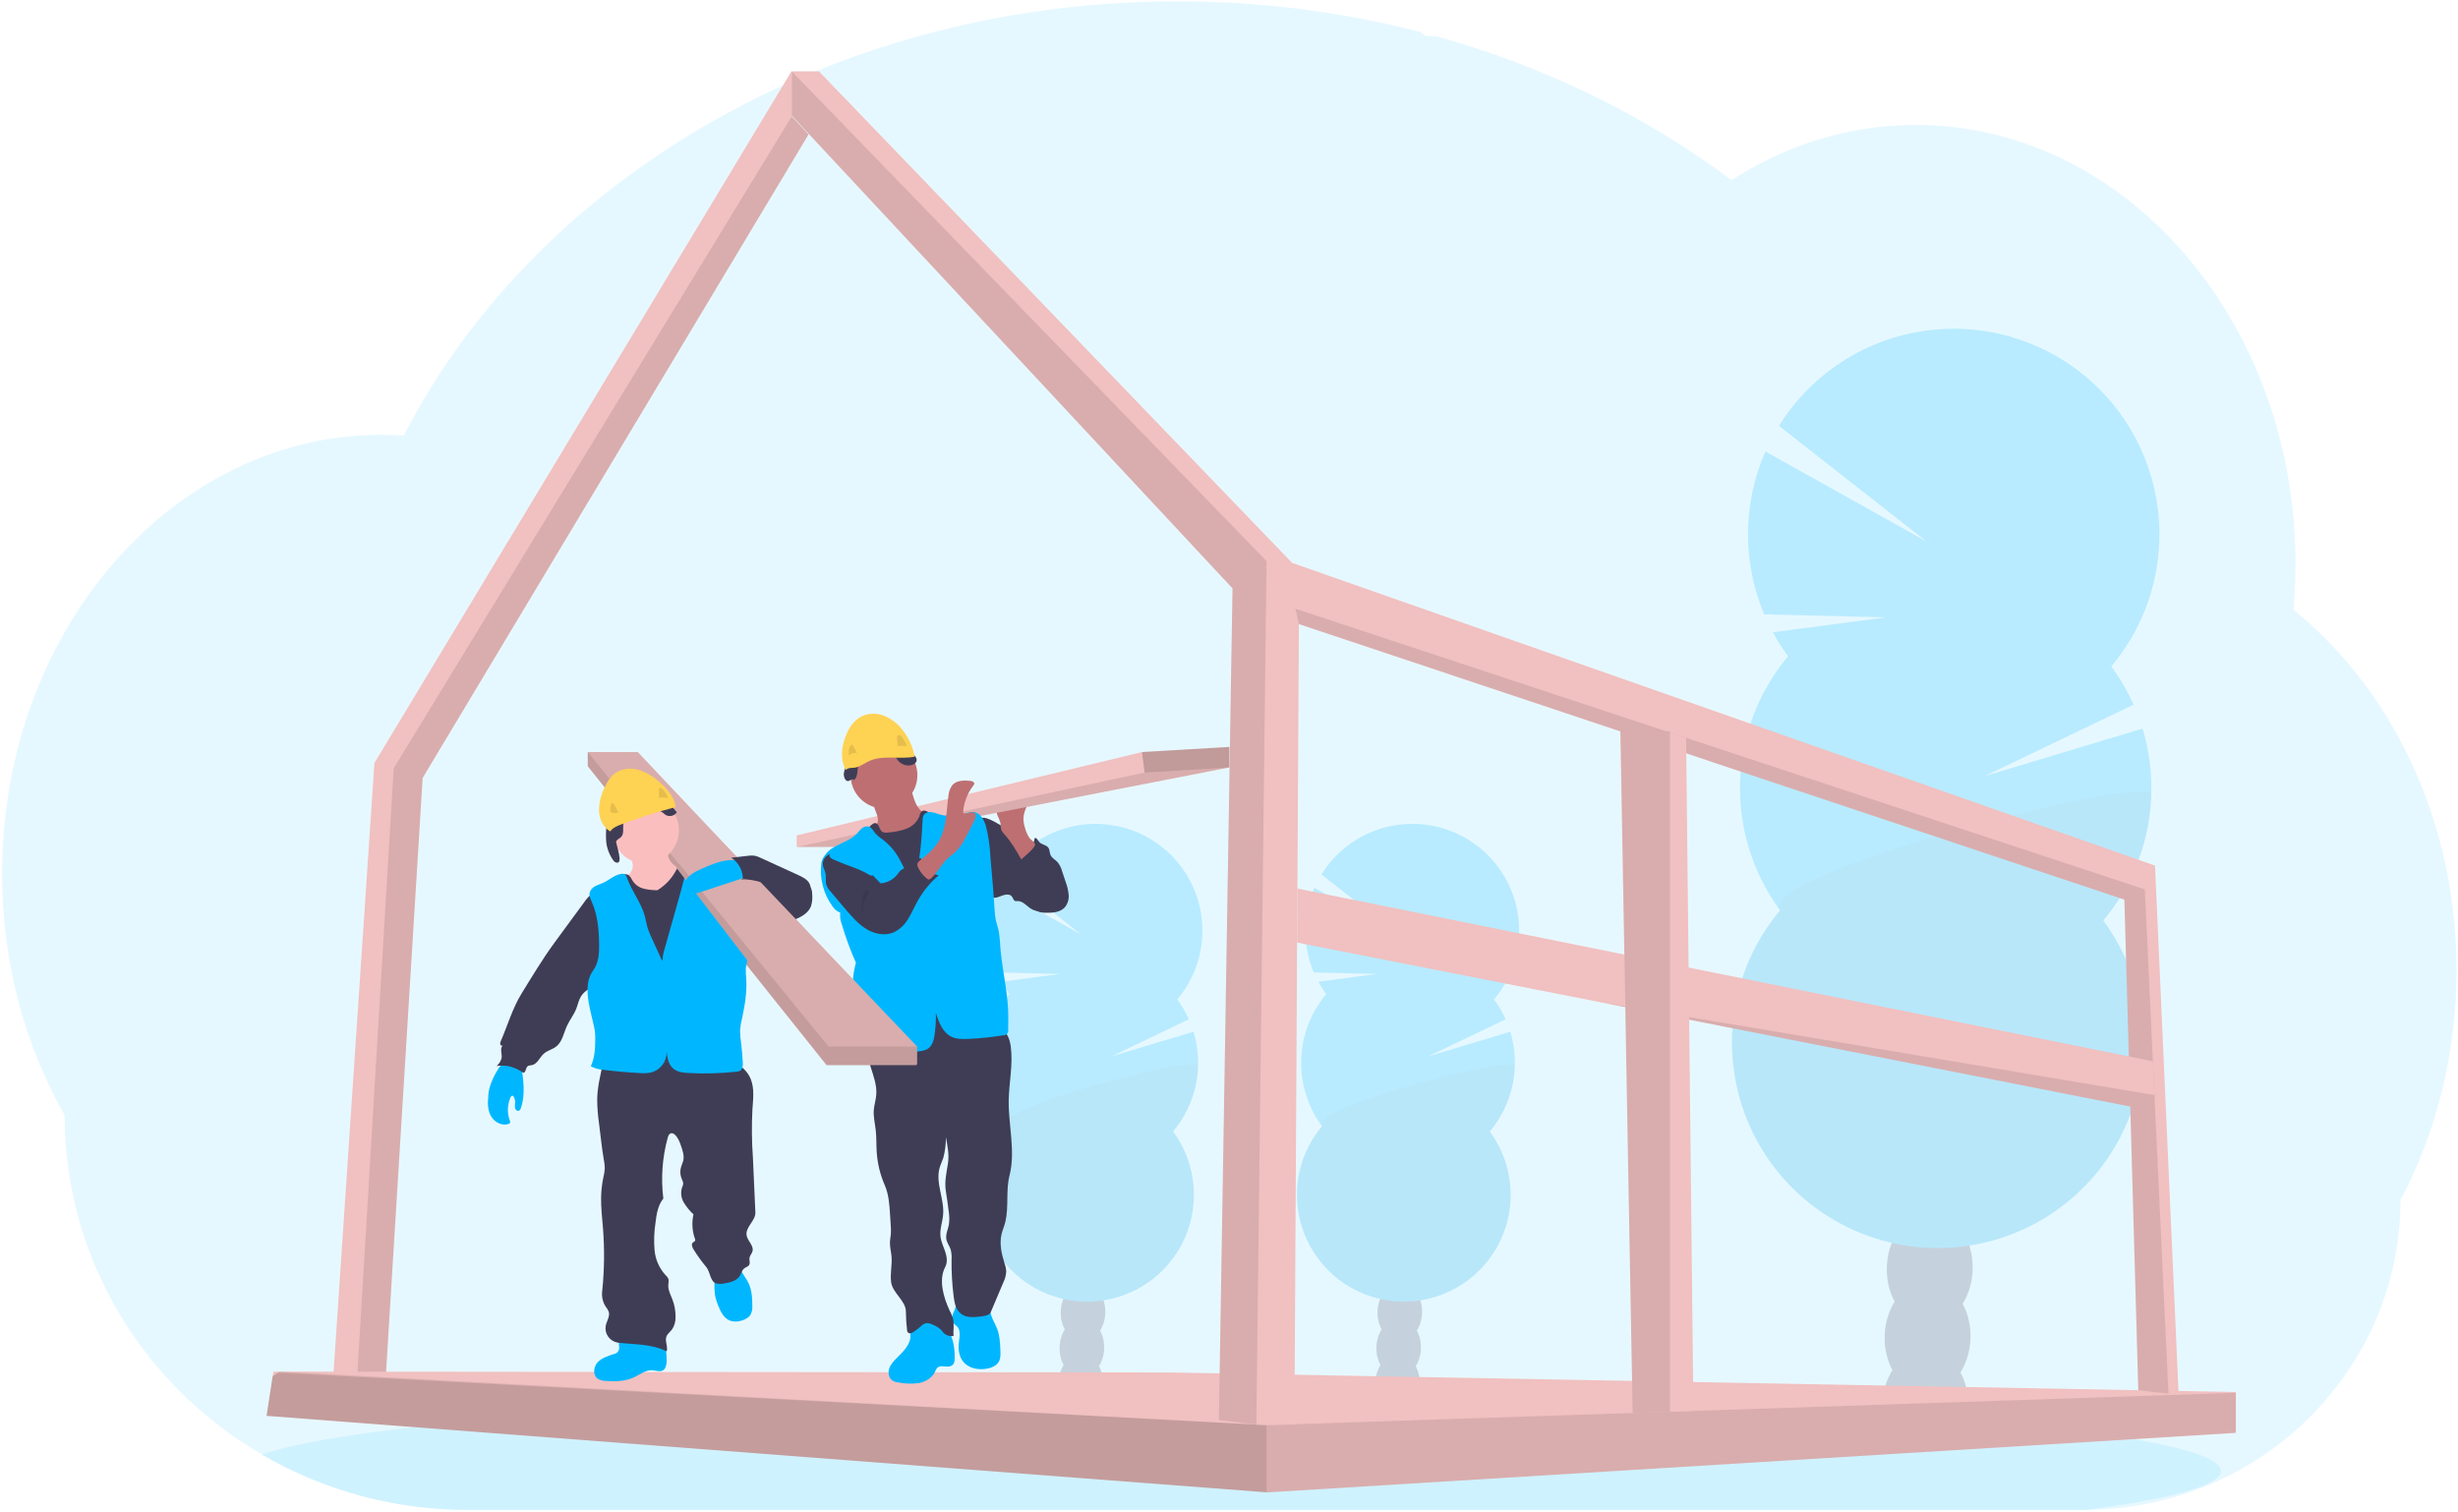 <svg width="694" height="427" viewBox="0 0 694 427" fill="none" xmlns="http://www.w3.org/2000/svg">
<g clip-path="url(#clip0_1_131)">
<path opacity="0.1" d="M693.598 273.989C693.609 285.531 692.213 297.031 689.438 308.235C688.504 312.01 687.42 315.707 686.184 319.325C684.672 323.791 682.92 328.172 680.936 332.45C679.935 334.614 678.878 336.734 677.764 338.812C677.783 350.648 675.344 362.359 670.604 373.205C662.034 392.665 646.754 408.4 627.547 417.542C615.538 423.268 602.414 426.279 589.108 426.362H132.152C111.821 426.405 91.842 421.067 74.244 410.891L73.974 410.738C71.467 409.272 69.023 407.72 66.643 406.081C61.285 402.383 56.252 398.236 51.598 393.686C45.298 387.533 39.746 380.658 35.059 373.205C24.049 355.734 18.216 335.503 18.237 314.856C7.087 295.305 0.586 271.884 0.586 246.717C0.586 214.964 10.918 185.998 27.892 164.071C31.431 159.49 35.307 155.18 39.489 151.176C43.615 147.214 48.05 143.586 52.751 140.327C56.513 137.717 60.444 135.36 64.519 133.271C66.219 132.407 67.925 131.589 69.661 130.831C71.185 130.155 72.726 129.525 74.286 128.931C76.157 128.222 78.051 127.569 79.969 126.973C81.887 126.378 83.78 125.856 85.647 125.409C88.393 124.739 91.186 124.194 94.026 123.775C96.379 123.428 98.733 123.187 101.086 123.004C102.957 122.863 104.846 122.787 106.746 122.763H107.776C109.87 122.763 111.953 122.845 114.019 122.987C114.236 122.551 114.472 122.11 114.689 121.681C115.513 120.111 116.366 118.547 117.225 117.018C117.223 117.005 117.223 116.991 117.225 116.977C117.372 116.707 117.519 116.442 117.672 116.183C118.367 114.931 119.09 113.69 119.832 112.461C120.173 111.873 120.508 111.32 120.855 110.768C120.929 110.63 121.009 110.497 121.097 110.368C121.45 109.78 121.809 109.192 122.173 108.604C123.99 105.703 125.878 102.853 127.839 100.054L128.34 99.337C128.646 98.901 128.928 98.478 129.269 98.043C130.081 96.908 130.917 95.767 131.758 94.65C132.346 93.85 132.935 93.057 133.57 92.298C135.1 90.338 136.669 88.378 138.277 86.418C139.885 84.458 141.556 82.523 143.29 80.614C143.526 80.35 143.761 80.091 144.008 79.832L146.52 77.092C146.644 76.963 146.75 76.845 146.868 76.727C147.168 76.404 147.456 76.081 147.779 75.769C149.127 74.34 150.51 72.941 151.898 71.547C158.965 64.513 166.493 57.958 174.433 51.925C174.745 51.678 175.062 51.443 175.374 51.208C176.869 50.084 178.387 48.973 179.905 47.879C188.254 41.893 196.983 36.452 206.035 31.591C206.658 31.233 207.294 30.897 207.935 30.568C216.05 26.277 224.396 22.438 232.935 19.067C237.589 17.226 242.349 15.497 247.138 13.915C250.327 12.869 253.528 11.875 256.77 10.94C261.838 9.482 266.941 8.175 272.08 7.018C287.218 3.623 302.619 1.526 318.114 0.75C322.821 0.511 327.581 0.387 332.394 0.379C355.617 0.349 378.75 3.273 401.234 9.082C401.466 9.433 401.784 9.719 402.158 9.914C402.532 10.108 402.949 10.204 403.37 10.193H405.347C406.206 10.429 407.059 10.664 407.918 10.911C412.715 12.291 417.444 13.798 422.104 15.433L423.28 15.856C434.782 19.943 445.972 24.856 456.765 30.556C466.493 35.682 475.861 41.466 484.801 47.868C486.178 48.855 487.535 49.851 488.872 50.855C490.496 49.816 492.148 48.82 493.826 47.868C500.31 44.177 507.196 41.244 514.349 39.124C529.304 34.701 545.128 34.082 560.383 37.324C579.947 41.47 597.657 51.76 611.961 66.396C617.784 72.384 622.968 78.962 627.429 86.024C627.752 86.53 628.076 87.041 628.388 87.559C632.221 93.809 635.516 100.373 638.237 107.181C638.337 107.434 638.437 107.669 638.526 107.916C641.037 114.291 643.063 120.846 644.586 127.526C644.656 127.867 644.739 128.202 644.809 128.543C646.233 135.008 647.201 141.565 647.704 148.165C647.704 148.401 647.704 148.642 647.751 148.889C647.998 152.303 648.124 155.753 648.128 159.238C648.128 162.354 648.022 165.447 647.828 168.517C647.828 168.852 647.781 169.199 647.751 169.546C647.698 170.434 647.622 171.31 647.545 172.204C652.039 175.826 656.245 179.791 660.125 184.064C661.839 185.934 663.498 187.874 665.102 189.885C669.989 196.006 674.284 202.576 677.929 209.507C687.879 228.277 693.598 250.357 693.598 273.989Z" fill="#00B7FF"/>
<path opacity="0.1" d="M627.111 415.366C627.111 419.382 613.267 423.145 589.108 426.379H132.152C111.821 426.423 91.841 421.085 74.244 410.909L73.974 410.756C80.916 408.227 93.449 405.869 110.506 403.741L111.271 403.647C118.92 402.712 127.469 401.824 136.812 400.983C137.047 400.983 137.289 400.948 137.524 400.918C144.938 400.26 152.824 399.642 161.183 399.066C161.447 399.066 161.706 399.019 161.971 399.007C165.195 398.776 168.486 398.556 171.844 398.349L173.138 398.266C197.585 396.749 225.374 395.538 255.511 394.738H255.546C259.767 394.621 264.033 394.517 268.343 394.426C273.137 394.313 277.989 394.213 282.9 394.127C286.648 394.044 290.443 393.985 294.25 393.927H294.338C311.512 393.668 329.258 393.539 347.403 393.539C392.273 393.539 434.683 394.356 472.262 395.826H472.368C478.146 396.049 483.818 396.296 489.349 396.549L494.056 396.773C500.297 397.071 506.376 397.39 512.296 397.731C581.9 401.688 627.111 408.115 627.111 415.366Z" fill="#00B7FF"/>
<g opacity="0.2">
<path d="M400.857 390.839C400.838 391.474 400.765 392.105 400.639 392.727C396.544 392.076 392.425 391.488 388.283 390.963C388.283 390.798 388.283 390.628 388.283 390.457C388.322 388.694 388.829 386.973 389.754 385.471C390.966 383.554 392.808 382.354 394.838 382.419C396.868 382.484 398.627 383.795 399.715 385.777C400.539 387.333 400.933 389.08 400.857 390.839Z" fill="#3F3D56"/>
<path d="M401.195 380.792C401.339 376.244 398.638 372.469 395.163 372.359C391.688 372.249 388.754 375.847 388.61 380.394C388.466 384.942 391.167 388.717 394.642 388.827C398.118 388.937 401.051 385.339 401.195 380.792Z" fill="#3F3D56"/>
<path d="M401.516 370.724C401.66 366.177 398.959 362.401 395.484 362.292C392.009 362.182 389.075 365.779 388.931 370.327C388.787 374.874 391.488 378.65 394.963 378.76C398.439 378.869 401.372 375.272 401.516 370.724Z" fill="#3F3D56"/>
<path d="M401.832 360.657C401.975 356.11 399.275 352.334 395.8 352.224C392.324 352.115 389.39 355.712 389.247 360.26C389.103 364.807 391.804 368.583 395.279 368.692C398.754 368.802 401.688 365.205 401.832 360.657Z" fill="#3F3D56"/>
<path d="M402.146 350.59C402.29 346.043 399.589 342.267 396.114 342.157C392.639 342.048 389.705 345.645 389.561 350.193C389.417 354.74 392.118 358.516 395.593 358.625C399.068 358.735 402.002 355.138 402.146 350.59Z" fill="#3F3D56"/>
<path d="M374.439 280.739C373.61 279.618 372.863 278.439 372.203 277.211L388.831 275.018L370.932 274.589C369.335 270.803 368.527 266.73 368.559 262.622C368.59 258.513 369.46 254.453 371.115 250.692L394.72 263.893L373.098 246.934C375.279 243.409 378.164 240.37 381.573 238.009C384.982 235.647 388.842 234.014 392.911 233.21C396.98 232.407 401.172 232.45 405.223 233.338C409.275 234.226 413.1 235.939 416.459 238.371C419.818 240.802 422.64 243.9 424.747 247.471C426.855 251.041 428.203 255.007 428.708 259.122C429.213 263.236 428.863 267.411 427.681 271.384C426.5 275.357 424.51 279.045 421.839 282.215C423.127 283.959 424.222 285.838 425.104 287.819L403.281 298.286L426.422 291.33C427.879 296.135 428.114 301.228 427.105 306.147C426.096 311.066 423.876 315.656 420.644 319.501C424.004 324.057 426.013 329.466 426.442 335.109C426.87 340.752 425.702 346.401 423.069 351.412C420.436 356.422 416.445 360.591 411.553 363.441C406.661 366.291 401.066 367.709 395.406 367.53C389.746 367.352 384.25 365.585 379.548 362.433C374.845 359.28 371.125 354.868 368.814 349.702C366.502 344.536 365.691 338.824 366.475 333.219C367.258 327.614 369.604 322.343 373.245 318.008C369.231 312.564 367.165 305.929 367.378 299.17C367.591 292.411 370.072 285.92 374.421 280.739H374.439Z" fill="#00B7FF"/>
<path opacity="0.1" d="M427.705 301.073C427.499 307.836 425.01 314.331 420.644 319.502C424.004 324.057 426.013 329.466 426.442 335.109C426.87 340.752 425.702 346.401 423.069 351.412C420.436 356.422 416.445 360.591 411.553 363.441C406.661 366.291 401.066 367.709 395.406 367.53C389.746 367.352 384.25 365.585 379.548 362.433C374.845 359.28 371.125 354.868 368.814 349.702C366.502 344.536 365.691 338.824 366.475 333.219C367.258 327.614 369.604 322.343 373.245 318.008C369.379 312.757 427.811 297.692 427.705 301.073Z" fill="black"/>
</g>
<g opacity="0.2">
<path d="M311.424 390.84C311.405 391.474 311.333 392.105 311.206 392.727C307.111 392.076 302.993 391.488 298.851 390.963C298.851 390.798 298.851 390.628 298.851 390.457C298.889 388.694 299.397 386.973 300.322 385.471C301.534 383.554 303.375 382.354 305.405 382.419C307.435 382.484 309.194 383.795 310.283 385.777C311.106 387.333 311.5 389.081 311.424 390.84Z" fill="#3F3D56"/>
<path d="M311.756 380.794C311.9 376.246 309.2 372.471 305.724 372.361C302.249 372.252 299.315 375.849 299.171 380.396C299.028 384.944 301.728 388.719 305.204 388.829C308.679 388.939 311.613 385.341 311.756 380.794Z" fill="#3F3D56"/>
<path d="M312.077 370.727C312.221 366.18 309.52 362.404 306.045 362.294C302.569 362.185 299.636 365.782 299.492 370.33C299.348 374.877 302.049 378.653 305.524 378.762C308.999 378.872 311.933 375.275 312.077 370.727Z" fill="#3F3D56"/>
<path d="M312.392 360.66C312.536 356.112 309.835 352.337 306.36 352.227C302.885 352.117 299.951 355.715 299.807 360.262C299.664 364.81 302.364 368.585 305.839 368.695C309.315 368.805 312.248 365.207 312.392 360.66Z" fill="#3F3D56"/>
<path d="M312.708 350.593C312.851 346.045 310.151 342.27 306.675 342.16C303.2 342.05 300.266 345.648 300.123 350.195C299.979 354.743 302.68 358.518 306.155 358.628C309.63 358.738 312.564 355.14 312.708 350.593Z" fill="#3F3D56"/>
<path d="M285.006 280.74C284.178 279.618 283.431 278.439 282.771 277.212L299.398 275.018L281.5 274.589C279.903 270.803 279.095 266.731 279.126 262.622C279.158 258.513 280.027 254.453 281.682 250.692L305.288 263.893L283.665 246.935C285.846 243.409 288.732 240.37 292.141 238.009C295.55 235.648 299.409 234.014 303.479 233.21C307.548 232.407 311.739 232.45 315.791 233.338C319.842 234.226 323.667 235.939 327.026 238.371C330.386 240.803 333.207 243.9 335.315 247.471C337.422 251.041 338.771 255.007 339.275 259.122C339.78 263.236 339.431 267.411 338.249 271.384C337.067 275.358 335.078 279.045 332.406 282.216C333.695 283.959 334.79 285.839 335.671 287.819L313.849 298.286L336.989 291.33C338.447 296.135 338.682 301.228 337.673 306.147C336.664 311.067 334.443 315.657 331.212 319.502C334.571 324.057 336.58 329.466 337.009 335.109C337.438 340.752 336.269 346.401 333.636 351.412C331.003 356.422 327.013 360.591 322.121 363.441C317.229 366.292 311.633 367.709 305.973 367.53C300.313 367.352 294.818 365.585 290.115 362.433C285.413 359.28 281.693 354.868 279.381 349.702C277.069 344.536 276.259 338.824 277.042 333.219C277.826 327.614 280.172 322.343 283.812 318.008C279.798 312.564 277.732 305.929 277.945 299.17C278.159 292.411 280.639 285.92 284.989 280.74H285.006Z" fill="#00B7FF"/>
<path opacity="0.1" d="M338.272 301.073C338.066 307.836 335.578 314.331 331.212 319.502C334.571 324.057 336.58 329.466 337.009 335.109C337.438 340.752 336.269 346.401 333.636 351.412C331.003 356.422 327.013 360.591 322.121 363.441C317.229 366.292 311.633 367.709 305.973 367.53C300.313 367.352 294.818 365.585 290.115 362.433C285.413 359.28 281.693 354.868 279.381 349.702C277.069 344.536 276.259 338.824 277.042 333.219C277.826 327.614 280.172 322.343 283.812 318.008C279.946 312.757 338.378 297.692 338.272 301.073Z" fill="black"/>
</g>
<g opacity="0.2">
<path d="M555.718 397.273C555.673 398.474 555.529 399.67 555.288 400.848C547.404 399.589 539.463 398.464 531.465 397.473C531.465 397.155 531.465 396.832 531.465 396.502C531.54 393.107 532.519 389.792 534.301 386.9C536.655 383.213 540.185 380.902 544.086 381.02C547.987 381.138 551.382 383.672 553.5 387.488C555.097 390.494 555.863 393.872 555.718 397.273Z" fill="#3F3D56"/>
<path d="M556.358 377.913C556.635 369.156 551.433 361.885 544.739 361.674C538.045 361.462 532.395 368.39 532.118 377.148C531.841 385.905 537.043 393.176 543.737 393.387C550.43 393.599 556.081 386.671 556.358 377.913Z" fill="#3F3D56"/>
<path d="M556.97 358.532C557.246 349.774 552.044 342.504 545.351 342.292C538.657 342.081 533.006 349.009 532.729 357.766C532.452 366.524 537.654 373.794 544.348 374.006C551.042 374.217 556.693 367.289 556.97 358.532Z" fill="#3F3D56"/>
<path d="M557.587 339.151C557.864 330.393 552.662 323.123 545.968 322.911C539.274 322.7 533.623 329.628 533.346 338.385C533.069 347.143 538.271 354.413 544.965 354.625C551.659 354.836 557.31 347.908 557.587 339.151Z" fill="#3F3D56"/>
<path d="M557.508 318.887C557.771 310.126 552.555 302.86 545.858 302.659C539.161 302.458 533.519 309.398 533.256 318.16C532.993 326.922 538.208 334.188 544.906 334.388C551.603 334.589 557.245 327.649 557.508 318.887Z" fill="#3F3D56"/>
<path d="M504.853 185.316C503.265 183.158 501.828 180.892 500.552 178.537L532.559 174.315L498.11 173.485C495.033 166.197 493.476 158.358 493.535 150.447C493.593 142.537 495.266 134.721 498.451 127.479L543.903 152.887L502.282 120.241C506.49 113.469 512.049 107.636 518.612 103.106C525.175 98.575 532.601 95.444 540.428 93.908C548.254 92.371 556.314 92.462 564.104 94.175C571.894 95.888 579.247 99.186 585.706 103.863C592.165 108.541 597.591 114.498 601.645 121.363C605.699 128.228 608.295 135.853 609.271 143.765C610.247 151.676 609.582 159.704 607.318 167.348C605.054 174.991 601.238 182.086 596.11 188.192C598.589 191.552 600.697 195.17 602.4 198.982L560.384 219.145L604.93 205.738C607.737 214.978 608.194 224.773 606.26 234.234C604.325 243.695 600.06 252.525 593.85 259.924C600.317 268.694 604.184 279.106 605.008 289.969C605.833 300.832 603.582 311.707 598.513 321.352C593.444 330.997 585.762 339.022 576.345 344.509C566.928 349.995 556.155 352.723 545.26 352.38C534.364 352.037 523.786 348.636 514.733 342.567C505.68 336.498 498.519 328.006 494.068 318.061C489.617 308.117 488.056 297.121 489.564 286.331C491.072 275.542 495.587 265.394 502.594 257.048C494.871 246.568 490.895 233.798 491.305 220.789C491.714 207.779 496.486 195.285 504.853 185.311V185.316Z" fill="#00B7FF"/>
<path opacity="0.1" d="M607.407 224.455C607.021 237.467 602.253 249.968 593.874 259.936C600.341 268.706 604.207 279.118 605.032 289.981C605.856 300.844 603.606 311.719 598.537 321.364C593.468 331.009 585.786 339.033 576.368 344.52C566.951 350.007 556.179 352.735 545.283 352.392C534.388 352.048 523.809 348.648 514.756 342.579C505.704 336.51 498.543 328.018 494.092 318.073C489.641 308.128 488.08 297.133 489.588 286.343C491.095 275.554 495.611 265.406 502.617 257.06C495.121 246.94 607.613 217.945 607.407 224.455Z" fill="black"/>
</g>
<path d="M93.455 398.307L99.627 398.29H108.329L119.332 219.662L228.293 37.948L223.557 32.867V20.002L105.717 215.452L93.455 398.307Z" fill="#F1C0C0"/>
<path opacity="0.1" d="M100.286 398.29H108.329L119.332 219.662L228.293 37.948L223.557 32.867L111.165 216.94L100.286 398.29Z" fill="black"/>
<path d="M75.268 399.795L357.6 421.387L357.841 421.405L631.077 404.611L631.283 404.599V393.068L330.211 387.547L79.028 387.306H77.192L76.992 388.599L75.268 399.795Z" fill="#F1C0C0"/>
<path opacity="0.1" d="M75.268 399.795L357.6 421.387L357.841 421.405L631.077 404.611L631.283 404.388V393.309H631.042L357.6 402.435L79.028 387.306H78.987L78.493 387.629L76.992 388.599L75.268 399.795Z" fill="black"/>
<path opacity="0.1" d="M75.269 399.795L357.6 421.387V402.435L78.493 387.629L76.993 388.599L75.269 399.795Z" fill="black"/>
<path d="M223.521 32.626L347.992 166.141L344.144 400.995L354.717 402.271L354.894 402.294H365.467L366.732 176.226L599.805 254.032L603.735 392.568L612.243 393.521L615.126 393.844L608.454 244.424L364.808 158.938L231.212 20.137H223.521V32.626Z" fill="#F1C0C0"/>
<path opacity="0.1" d="M365.772 171.904L366.732 176.226L599.805 254.032L603.735 392.569L612.243 393.521L605.571 251.151L365.772 171.904Z" fill="black"/>
<path opacity="0.1" d="M223.521 32.626L347.992 166.141L344.144 400.995L354.717 402.271L357.6 158.456L223.521 20.137V32.626Z" fill="black"/>
<path d="M366.226 266.157L451.711 282.98L451.74 282.986L601.464 312.463L608.319 309.717L608.295 309.235L607.848 299.68L366.314 250.904L366.226 266.157Z" fill="#F1C0C0"/>
<path opacity="0.1" d="M451.74 282.986L601.464 312.463L608.319 309.717L608.295 309.235L451.74 282.986Z" fill="black"/>
<path d="M457.465 206.514L459.777 333.726L460.972 398.989L471.498 398.637L478.123 398.413L476.063 208.355L471.498 206.838L470.497 206.514H457.465Z" fill="#F1C0C0"/>
<path opacity="0.1" d="M457.56 206.485V206.514L459.778 333.726L460.972 398.99L471.498 398.637V206.485H457.56Z" fill="black"/>
<path d="M292.584 239.002C293.202 239.338 293.792 239.721 294.35 240.149C295.009 240.726 295.601 241.374 296.115 242.083C298.639 245.347 300.969 249.14 300.722 253.256C300.727 253.855 300.614 254.449 300.389 255.004C300.163 255.559 299.831 256.064 299.41 256.49C298.368 257.378 296.874 257.419 295.509 257.419C294.026 257.419 292.467 257.419 291.184 256.655C289.901 255.89 288.831 254.402 287.313 254.438C287.098 254.473 286.88 254.473 286.665 254.438C286.142 254.267 286.036 253.579 285.695 253.144C285.106 252.362 283.865 252.556 282.941 252.897C282.017 253.238 280.993 253.75 280.081 253.356C279.552 253.077 279.119 252.644 278.84 252.115C276.657 248.587 276.192 244.347 275.78 240.249C275.527 237.756 273.598 229.253 278.922 231.188C281.276 232.034 283.476 233.728 285.618 234.968L292.584 239.002Z" fill="#3F3D56"/>
<path d="M287.325 239.843C287.801 240.185 288.377 240.358 288.962 240.335C289.548 240.311 290.109 240.093 290.555 239.714C291.431 238.923 291.99 237.84 292.126 236.668C292.715 236.486 293.015 237.256 293.391 237.726C294.05 238.526 295.392 238.514 295.992 239.367C296.41 239.955 296.315 240.772 296.61 241.437C296.992 242.295 297.939 242.742 298.587 243.436C299.198 244.194 299.639 245.074 299.881 246.017L300.846 248.911C301.308 250.114 301.605 251.374 301.729 252.656C301.789 253.297 301.722 253.944 301.53 254.559C301.338 255.174 301.025 255.744 300.611 256.237C299.316 257.631 297.192 257.778 295.315 257.737C294.688 257.75 294.063 257.677 293.456 257.519C291.791 257.002 290.726 255.326 290.285 253.638C289.843 251.951 289.89 250.181 289.632 248.452C289.352 246.754 288.858 245.098 288.161 243.524C287.643 242.301 286.219 240.478 286.242 239.179C286.666 239.179 286.972 239.567 287.325 239.843Z" fill="#3F3D56"/>
<path d="M289.437 233.886C289.162 233.051 289.001 232.183 288.96 231.305C288.96 229.541 289.766 227.883 290.578 226.307L283.853 227.218C283.041 227.33 282.135 227.495 281.676 228.171C281.502 228.506 281.411 228.878 281.411 229.256C281.411 229.633 281.502 230.006 281.676 230.341C282.013 231.012 282.281 231.715 282.476 232.44C282.492 233.074 282.565 233.706 282.694 234.327C282.903 234.784 283.197 235.197 283.559 235.545C285.483 237.673 286.925 240.184 288.36 242.671C288.319 242.601 292.414 239.431 292.249 238.396C292.155 237.808 290.973 237.103 290.596 236.538C290.076 235.719 289.685 234.825 289.437 233.886Z" fill="#BE6F72"/>
<path d="M347.098 210.913V216.705L247.856 236.05L242.708 239.167H224.945V235.903L322.451 212.359L347.098 210.913Z" fill="#F1C0C0"/>
<path opacity="0.1" d="M347.098 216.705L247.856 236.05L242.708 239.167H224.945L323.174 218.157L347.098 216.705Z" fill="black"/>
<path d="M267.42 375.334C266.314 373.995 264.788 373.071 263.089 372.71C261.39 372.349 259.62 372.573 258.065 373.346C257.732 373.503 257.438 373.732 257.206 374.017C256.617 374.84 256.994 375.975 257.047 376.992C257.182 379.473 255.205 381.49 253.428 383.225C252.475 384.154 251.504 385.148 251.075 386.412C250.645 387.676 250.963 389.281 252.116 389.94C252.62 390.192 253.167 390.344 253.728 390.387C255.609 390.754 257.537 390.807 259.436 390.546C261.313 390.187 263.154 389.123 263.966 387.394C264.123 386.925 264.382 386.497 264.725 386.141C265.761 385.324 267.349 386.283 268.526 385.7C269.497 385.218 269.538 384.46 269.55 383.46C269.585 380.696 269.173 377.568 267.42 375.334Z" fill="#00B7FF"/>
<path d="M281.541 375.228C282.265 377.133 282.365 379.209 282.459 381.243C282.512 382.419 282.547 383.678 281.912 384.671C281.276 385.665 280.035 386.188 278.847 386.435C276.393 386.941 273.551 386.465 271.968 384.518C270.756 383.031 270.503 380.99 270.727 379.062C270.915 377.48 271.315 375.628 270.18 374.504C269.886 374.205 269.503 373.993 269.232 373.669C268.644 372.952 268.738 371.87 269.056 370.988C269.47 370.145 269.78 369.254 269.98 368.336C270.027 367.901 277.946 368.642 278.676 369.001C279.67 369.489 279.517 370.306 279.817 371.294C280.235 372.67 281.035 373.911 281.541 375.228Z" fill="#00B7FF"/>
<path d="M282.994 290.754C284.547 291.759 285.148 293.735 285.389 295.569C286.054 300.597 284.889 305.677 284.8 310.752C284.718 317.861 286.777 325.1 285.018 331.985C283.965 336.101 284.859 340.805 283.871 344.963C283.577 346.198 283.035 347.362 282.753 348.597C282.165 351.272 282.782 354.071 283.612 356.688C283.877 357.393 284.045 358.131 284.112 358.881C284.072 360.036 283.779 361.168 283.253 362.197L279.723 370.541C279.329 371.476 277.775 371.629 276.781 371.753C274.91 371.976 272.821 372.135 271.333 370.977C269.844 369.818 269.485 367.878 269.256 366.067C268.815 362.59 268.619 359.087 268.667 355.582C268.732 354.668 268.65 353.749 268.426 352.86C268.102 351.854 267.39 350.984 267.196 349.92C266.949 348.544 267.649 347.191 267.908 345.804C268.086 344.536 268.066 343.249 267.849 341.987C267.62 340.106 267.355 338.224 267.055 336.354C266.631 333.738 267.237 331.156 267.643 328.534C268.026 326.07 267.538 323.559 267.055 321.113C267.097 323.098 266.849 325.079 266.32 326.993C266.008 327.928 265.561 328.822 265.29 329.774C264.084 334.049 266.655 338.536 266.29 342.963C266.12 345.033 265.308 347.08 265.537 349.12C265.696 350.614 266.39 351.984 266.867 353.407C267.343 354.83 267.591 356.458 266.867 357.787C264.955 361.398 266.384 366.308 268.097 370.012C268.444 370.669 268.747 371.349 269.003 372.047C269.509 373.717 269.085 375.51 269.22 377.251C268.728 377.331 268.223 377.299 267.745 377.155C267.267 377.011 266.827 376.76 266.461 376.422C266.202 376.151 265.99 375.834 265.737 375.551C265.03 374.878 264.193 374.356 263.278 374.017C262.74 373.716 262.128 373.575 261.513 373.611C260.866 373.791 260.284 374.152 259.836 374.652C259.254 375.163 258.636 375.633 257.988 376.057C257.712 376.269 257.389 376.412 257.047 376.475C256.875 376.501 256.698 376.473 256.543 376.394C256.388 376.315 256.261 376.188 256.182 376.033C256.145 375.935 256.123 375.832 256.117 375.728C255.899 373.952 255.783 372.166 255.77 370.377C255.77 367.301 252.087 365.185 251.622 362.145C251.251 359.693 251.94 357.193 251.71 354.724C251.598 353.454 251.245 352.207 251.269 350.937C251.269 350.114 251.457 349.308 251.522 348.491C251.576 347.584 251.562 346.674 251.481 345.768L251.298 342.928C251.122 340.123 250.928 337.26 249.822 334.696C248.51 331.702 247.733 328.502 247.527 325.241C247.409 323.183 247.486 321.125 247.25 319.061C247.039 317.197 246.568 315.344 246.703 313.474C246.815 312.028 247.292 310.628 247.403 309.182C247.633 306.401 246.574 303.696 245.744 301.032C244.915 298.368 244.303 295.417 245.391 292.847C245.547 292.425 245.806 292.049 246.144 291.753C246.562 291.477 247.037 291.3 247.533 291.236C257.628 289.116 267.975 288.457 278.258 289.278C279.934 289.373 281.561 289.88 282.994 290.754Z" fill="#3F3D56"/>
<path d="M249.592 228.3C254.797 228.3 259.018 224.083 259.018 218.88C259.018 213.678 254.797 209.46 249.592 209.46C244.386 209.46 240.166 213.678 240.166 218.88C240.166 224.083 244.386 228.3 249.592 228.3Z" fill="#BE6F72"/>
<path d="M247.768 230.647C247.904 231.185 247.904 231.749 247.768 232.287C247.62 232.663 247.411 233.013 247.15 233.322C246.238 234.498 245.228 235.596 244.132 236.603C244.69 237.85 245.696 238.842 246.95 239.384C248.196 239.914 249.502 240.288 250.839 240.496C251.507 240.671 252.202 240.719 252.887 240.637C253.519 240.478 254.117 240.207 254.652 239.837L259.889 236.703C260.679 236.275 261.411 235.748 262.066 235.133C263.026 234.147 263.57 232.828 263.584 231.452C263.608 231.206 263.541 230.959 263.395 230.758C263.195 230.584 262.943 230.478 262.678 230.458C260.836 230.053 259.383 228.559 258.559 226.866C257.814 225.13 257.332 223.292 257.129 221.415L251.546 224.355C250.716 224.796 249.892 225.237 249.033 225.619C248.486 225.866 247.38 226.072 246.992 226.572C246.25 227.495 247.574 229.535 247.768 230.647Z" fill="#BE6F72"/>
<path d="M244.167 234.892C243.372 235.543 242.752 236.382 242.361 237.332C241.996 238.508 242.361 239.749 242.69 240.913C244.235 245.876 245.415 250.944 246.221 256.078C246.715 259.606 246.897 263.187 247.139 266.757C247.633 274.036 248.351 285.644 249.31 292.876C252.84 293.035 256.282 292.006 259.783 291.63C266.326 290.936 273.062 292.523 279.47 291.042C277.917 284.909 276.363 274.436 274.81 268.309C274.123 265.895 273.646 263.426 273.386 260.929C273.251 259.136 273.333 257.337 273.357 255.531C273.41 252.003 273.215 248.475 273.021 244.947C272.798 240.831 272.574 236.715 271.597 232.687C271.529 232.174 271.289 231.699 270.915 231.34C270.326 230.911 269.562 231.064 268.861 231.158C266.718 231.43 264.548 230.916 262.754 229.712C261.977 229.182 260.936 228.536 260.212 229.124C259.903 229.478 259.7 229.912 259.624 230.376C259.304 231.208 258.809 231.962 258.174 232.588C257.539 233.213 256.778 233.696 255.941 234.004C254.264 234.611 252.508 234.971 250.728 235.074C250.183 235.191 249.615 235.127 249.11 234.892C248.274 234.38 248.215 232.54 247.162 232.416C246.238 232.311 244.791 234.298 244.167 234.892Z" fill="#3F3D56"/>
<path d="M258.088 249.251C255.917 247.176 254.964 244.165 253.381 241.607C252.303 239.887 250.926 238.374 249.315 237.138C248.505 236.604 247.763 235.974 247.103 235.262C246.544 234.574 246.12 233.657 245.273 233.393C244.923 233.316 244.56 233.326 244.214 233.422C243.869 233.517 243.552 233.695 243.29 233.939C242.772 234.433 242.281 234.956 241.819 235.504C239.325 238.085 234.941 238.444 232.964 241.431C232.431 242.064 232.068 242.823 231.911 243.636C231.342 247.983 232.467 252.383 235.053 255.925C235.554 256.746 236.323 257.369 237.23 257.689C237.107 258.786 237.252 259.896 237.654 260.923C238.743 264.645 240.082 268.289 241.661 271.831C241.283 273.217 241.019 274.631 240.872 276.059C240.46 279.652 240.843 283.298 240.454 286.896C240.137 289.836 239.278 292.7 239.248 295.646C239.248 296.116 239.289 296.675 239.695 296.916C239.911 297.027 240.153 297.078 240.396 297.063L247.633 297.281C251.834 297.404 256.076 297.528 260.212 296.751C260.763 296.67 261.297 296.501 261.795 296.251C263.195 295.469 263.66 293.705 263.883 292.135C264.175 290.099 264.292 288.041 264.231 285.985C265.107 288.754 266.149 291.618 268.796 292.818C270.197 293.453 271.797 293.406 273.333 293.364C276.643 293.217 279.941 292.877 283.212 292.347C283.413 292.372 283.618 292.35 283.809 292.281C284 292.213 284.173 292.101 284.313 291.954C284.453 291.807 284.557 291.63 284.616 291.435C284.675 291.241 284.688 291.036 284.653 290.836L284.688 287.625C284.759 281.104 283.141 274.871 282.511 268.38C282.311 266.333 282.329 264.263 281.829 262.258C281.623 261.417 281.323 260.594 281.14 259.747C280.983 258.918 280.885 258.079 280.846 257.237L280.387 250.768C280.17 247.775 279.858 244.888 279.628 241.901C279.502 238.992 279.08 236.104 278.369 233.281C277.857 231.517 276.792 229.518 274.951 229.3C273.968 229.188 273.015 229.618 272.08 229.917C269.78 230.641 267.312 230.631 265.019 229.888C264.31 229.608 263.572 229.411 262.819 229.3C262.439 229.248 262.053 229.299 261.699 229.445C261.346 229.592 261.037 229.83 260.806 230.135C260.578 230.594 260.471 231.104 260.494 231.617C260.218 237.491 259.706 243.542 258.088 249.251Z" fill="#00B7FF"/>
<path d="M248.621 249.428C245.909 246.57 243.126 243.659 239.631 241.842C238.254 241.125 236.689 240.584 235.165 240.855C233.641 241.125 232.223 242.448 232.294 243.995C232.341 244.953 232.923 245.8 233.106 246.741C233.317 247.799 233.011 248.928 233.341 249.951C233.609 250.625 234.009 251.239 234.518 251.756L238.683 256.69C240.448 258.748 242.214 260.835 244.485 262.258C246.756 263.681 249.698 264.346 252.192 263.334C253.967 262.51 255.443 261.156 256.417 259.459C257.452 257.813 258.182 256.014 259.153 254.314C260.664 251.599 262.658 249.182 265.037 247.182C263.813 246.864 262.277 246.417 261.506 245.418C261.287 245.1 261.1 244.761 260.947 244.406L259.994 242.348C259.67 242.331 259.346 242.382 259.042 242.496C258.738 242.61 258.462 242.786 258.229 243.013C257.82 243.485 257.382 243.931 256.917 244.347C256.087 244.971 254.964 245.141 254.211 245.853C253.919 246.158 253.655 246.489 253.422 246.841C252.852 247.589 252.129 248.207 251.301 248.653C250.473 249.099 249.559 249.363 248.621 249.428Z" fill="#3F3D56"/>
<path d="M265.255 237.132C267.296 233.41 267.202 228.947 267.785 224.743C267.848 223.629 268.239 222.559 268.909 221.667C270.085 220.339 272.162 220.321 273.939 220.491C274.463 220.55 275.116 220.797 275.086 221.32C275.045 221.508 274.954 221.681 274.822 221.82C273.099 224.042 272.087 226.73 271.915 229.535C272.839 230.176 274.269 228.859 275.157 229.535C275.745 230.029 275.475 231.005 275.122 231.711C274.302 233.345 273.457 234.968 272.586 236.58C271.891 238 270.984 239.306 269.897 240.455C269.15 241.172 268.273 241.736 267.514 242.442C265.749 244.094 264.684 246.429 262.86 248.04C262.706 248.207 262.497 248.313 262.272 248.34C262.04 248.323 261.821 248.225 261.654 248.063C260.743 247.323 259.987 246.41 259.43 245.376C258.736 244.094 258.841 243.718 259.936 242.812C261.983 241.195 263.978 239.461 265.255 237.132Z" fill="#BE6F72"/>
<path d="M245.209 246.899C245.562 247.117 245.997 247.364 246.386 247.182C246.544 247.086 246.679 246.955 246.78 246.799C247.453 245.902 248.014 244.927 248.451 243.895C248.526 243.749 248.568 243.588 248.575 243.424C248.575 243.048 248.239 242.771 247.927 242.554C246.256 241.49 244.46 240.636 242.579 240.014C241.026 239.426 239.402 238.914 237.754 239.061C237.135 239.103 236.531 239.269 235.978 239.55C235.425 239.831 234.934 240.221 234.536 240.696C233.359 242.207 235.33 242.666 236.566 243.213C239.425 244.512 242.52 245.265 245.209 246.899Z" fill="#00B7FF"/>
<path opacity="0.1" d="M243.355 256.896C243.335 257.03 243.347 257.167 243.39 257.295C243.433 257.424 243.506 257.541 243.602 257.636C243.773 256.801 243.549 255.919 243.726 255.079C243.985 253.814 245.214 252.862 245.32 251.592C243.067 251.151 243.373 255.531 243.355 256.896Z" fill="black"/>
<path opacity="0.2" d="M347.097 210.913V216.705L323.174 218.157L322.45 212.359L347.097 210.913Z" fill="black"/>
<path d="M241.107 220.28C242.602 219.062 241.737 216.51 242.749 214.876C243.337 213.982 244.332 213.511 245.308 213.112C246.487 212.56 247.75 212.211 249.044 212.077C249.693 212.014 250.347 212.099 250.958 212.324C251.569 212.549 252.122 212.909 252.575 213.376C252.957 213.811 253.216 214.341 253.575 214.793C254.019 215.322 254.599 215.72 255.251 215.945C255.904 216.171 256.606 216.216 257.282 216.075C258.064 215.899 258.876 215.305 258.823 214.505C258.735 214.019 258.486 213.576 258.117 213.247L256.434 211.383C254.522 209.266 252.398 207.02 249.592 206.491C247.638 206.12 245.638 206.643 243.755 207.273C242.996 207.525 242.143 207.902 241.931 208.672C241.79 209.201 242.002 209.778 241.878 210.313C241.637 211.377 240.272 211.736 239.636 212.629C239.001 213.523 239.195 214.582 239.013 215.57C238.83 216.557 238.301 217.522 238.236 218.545C238.195 219.162 238.507 220.309 239.201 220.532C239.895 220.756 240.678 219.545 241.107 220.28Z" fill="#3F3D56"/>
<path d="M258.253 213.659C257.757 211.072 256.687 208.628 255.123 206.508C253.732 204.528 251.797 202.992 249.551 202.087C248.428 201.648 247.221 201.47 246.02 201.564C244.818 201.659 243.654 202.025 242.614 202.633C241.07 203.735 239.869 205.249 239.148 207.002C237.625 210.284 237.06 214.294 238.831 217.446C239.537 216.587 240.749 216.975 241.82 216.663C243.161 216.281 244.297 215.387 245.574 214.829C249.427 213.13 254.134 214.505 258.253 213.659Z" fill="#FED253"/>
<path opacity="0.1" d="M239.731 213.476C239.596 212.418 239.507 211.189 240.261 210.436C240.298 210.39 240.346 210.353 240.4 210.329C240.454 210.304 240.513 210.293 240.572 210.295C240.625 210.312 240.673 210.34 240.715 210.376C240.756 210.413 240.79 210.457 240.814 210.507C241.248 211.193 241.619 211.917 241.92 212.671C241.481 212.57 241.022 212.603 240.603 212.765C240.183 212.928 239.822 213.212 239.566 213.582" fill="black"/>
<path opacity="0.1" d="M253.482 210.489L253.27 208.39C253.236 208.217 253.25 208.038 253.311 207.873C253.4 207.734 253.537 207.633 253.695 207.59C253.854 207.547 254.023 207.563 254.17 207.637C254.459 207.798 254.698 208.036 254.858 208.325C255.348 209.077 255.755 209.879 256.07 210.719C255.123 210.536 254.148 210.548 253.205 210.754" fill="black"/>
<path opacity="0.1" d="M258.748 295.687V300.485L254.694 300.756H233.371V295.687H258.748Z" fill="black"/>
<path d="M258.748 295.687V300.756H233.371L165.955 216.358V212.371H180.088L258.748 295.687Z" fill="#F1C0C0"/>
<path opacity="0.1" d="M258.748 295.687V300.756H233.371L165.955 216.358V212.371H180.088L258.748 295.687Z" fill="black"/>
<path opacity="0.1" d="M258.748 295.687V300.756H233.371L165.955 216.358V212.371L233.736 295.687H258.748Z" fill="black"/>
<path d="M174.792 380.279C174.836 380.517 174.831 380.762 174.776 380.999C174.722 381.235 174.619 381.458 174.474 381.653C174.329 381.847 174.146 382.01 173.935 382.131C173.725 382.252 173.492 382.328 173.25 382.355C171.615 382.907 169.879 383.454 168.72 384.707C167.561 385.959 167.331 388.282 168.72 389.299C169.43 389.727 170.245 389.949 171.073 389.94C173.739 390.122 176.516 390.087 178.934 388.958C180.664 388.158 182.294 386.794 184.194 386.918C185.177 386.976 186.224 387.435 187.101 386.988C187.977 386.541 188.225 385.295 188.23 384.254C188.253 382.081 187.925 379.919 187.26 377.85C187.171 377.568 183.429 377.351 182.982 377.262L178.446 376.674C177.587 376.563 175.733 375.916 175.057 376.633C174.38 377.351 174.792 379.426 174.792 380.279Z" fill="#00B7FF"/>
<path d="M201.863 365.602C202.055 366.661 202.367 367.695 202.793 368.683C203.422 370.283 204.228 371.982 205.77 372.758C207.17 373.458 208.888 373.205 210.312 372.541C210.906 372.295 211.427 371.9 211.824 371.394C212.284 370.594 212.489 369.673 212.413 368.754C212.413 366.478 212.277 364.126 211.236 362.103C210.342 360.339 208.782 358.822 208.759 356.87L203.399 357.905C203.112 357.932 202.839 358.04 202.61 358.217C202.441 358.395 202.323 358.617 202.269 358.857C201.697 361.058 201.559 363.349 201.863 365.602Z" fill="#00B7FF"/>
<path d="M137.853 309.741C137.63 311.634 137.724 313.663 138.712 315.297C139.701 316.932 141.784 318.014 143.584 317.361C143.676 317.338 143.763 317.296 143.839 317.238C143.915 317.181 143.978 317.109 144.025 317.026C144.073 316.827 144.046 316.618 143.949 316.438C143.154 314.318 143.22 311.972 144.131 309.899C144.249 309.629 144.502 309.311 144.779 309.417C144.894 309.476 144.987 309.571 145.043 309.688C145.328 310.18 145.471 310.742 145.455 311.311C145.372 311.826 145.356 312.35 145.408 312.869C145.52 313.374 146.061 313.851 146.532 313.633C146.668 313.55 146.786 313.439 146.878 313.309C146.97 313.179 147.034 313.031 147.067 312.875C148.379 309.082 147.785 304.936 147.185 300.967C147.19 300.876 147.175 300.785 147.141 300.7C147.107 300.616 147.054 300.54 146.988 300.477C146.921 300.415 146.841 300.368 146.754 300.34C146.667 300.312 146.575 300.303 146.485 300.315C143.708 300.038 142.19 299.374 140.601 301.955C139.236 304.131 137.853 307.124 137.853 309.741Z" fill="#00B7FF"/>
<path d="M170.32 300.091C169.497 303.513 168.667 306.977 168.614 310.493C168.629 312.683 168.794 314.87 169.108 317.038L169.726 322.13C169.938 323.847 170.144 325.558 170.444 327.257C170.635 328.133 170.74 329.025 170.756 329.921C170.698 330.804 170.558 331.68 170.338 332.538C169.968 334.338 169.761 336.169 169.72 338.006C169.656 340.946 170.02 343.887 170.25 346.827C170.708 352.685 170.639 358.574 170.044 364.42C169.806 365.998 170.149 367.609 171.009 368.954C171.358 369.378 171.645 369.849 171.862 370.353C172.303 371.7 171.274 373.046 171.009 374.428C170.839 375.506 171.105 376.606 171.747 377.488C172.389 378.37 173.355 378.962 174.433 379.132C179.14 379.691 183.977 379.438 188.219 381.59C188.666 380.285 187.689 378.803 188.136 377.474C188.419 376.651 189.195 376.116 189.725 375.422C190.436 374.365 190.791 373.108 190.737 371.835C190.758 370.173 190.462 368.523 189.866 366.972C189.366 365.678 188.648 364.402 188.689 363.015C188.689 362.333 188.931 361.615 188.654 360.986C188.464 360.625 188.207 360.303 187.895 360.039C186.137 358.114 185.056 355.667 184.818 353.071C184.588 350.495 184.671 347.901 185.065 345.345C185.353 342.91 185.742 340.341 187.289 338.442C186.572 332.682 186.993 326.839 188.531 321.242C188.684 320.725 188.925 320.125 189.454 320.001C189.665 319.98 189.877 320.009 190.074 320.087C190.27 320.165 190.445 320.289 190.584 320.448C191.508 321.313 191.949 322.565 192.349 323.765C192.79 325.064 193.238 326.452 192.902 327.781C192.761 328.369 192.479 328.886 192.314 329.451C191.956 330.585 192.019 331.81 192.49 332.902C192.72 333.302 192.865 333.744 192.914 334.202C192.859 334.595 192.74 334.977 192.561 335.331C192.343 336.027 192.273 336.761 192.358 337.485C192.442 338.209 192.677 338.908 193.049 339.535C193.799 340.784 194.725 341.919 195.797 342.905C195.285 345.161 195.417 347.517 196.179 349.702C196.234 349.801 196.27 349.909 196.283 350.021C196.296 350.133 196.287 350.246 196.256 350.355C196.15 350.578 195.879 350.661 195.668 350.819C195.079 351.301 195.444 352.213 195.838 352.842C196.919 354.569 198.112 356.223 199.41 357.793C200.586 359.199 200.48 361.909 202.234 362.415C202.971 362.574 203.733 362.574 204.47 362.415C206.199 362.15 208.129 361.651 208.977 360.122C209.324 359.493 209.465 358.728 210.006 358.258C210.548 357.787 211.248 357.705 211.548 357.14C211.848 356.576 211.513 355.835 211.613 355.182C211.713 354.53 212.283 354.006 212.466 353.318C212.901 351.731 211.048 350.425 210.795 348.802C210.43 346.45 213.395 344.686 213.272 342.334C213.013 337.224 212.848 332.091 212.583 326.981C212.251 322.404 212.204 317.81 212.442 313.227C212.648 310.376 213.031 307.388 211.983 304.736C210.477 300.997 206.323 298.897 202.304 298.498C198.286 298.098 194.279 299.05 190.296 299.674C183.685 300.692 176.968 300.832 170.32 300.091Z" fill="#3F3D56"/>
<path d="M182.265 243.888C187.47 243.888 191.69 239.671 191.69 234.468C191.69 229.266 187.47 225.048 182.265 225.048C177.059 225.048 172.839 229.266 172.839 234.468C172.839 239.671 177.059 243.888 182.265 243.888Z" fill="#FBBEBE"/>
<path d="M178.428 245.647C178.108 246.392 177.57 247.023 176.884 247.456C176.198 247.89 175.397 248.106 174.586 248.075C174.245 249.487 175.063 250.91 175.998 252.021C177.941 254.28 180.451 255.981 183.271 256.947C186.09 257.913 189.116 258.111 192.037 257.519C193.174 257.315 194.252 256.866 195.197 256.202C196.47 255.139 197.325 253.66 197.609 252.027C197.88 250.405 197.957 248.757 197.839 247.117C197.872 246.793 197.779 246.469 197.58 246.211C197.344 246.029 197.054 245.934 196.756 245.941C194.767 245.764 192.69 245.688 190.943 244.712C189.195 243.736 187.954 241.531 188.795 239.72C188.66 240.002 185.224 240.137 184.771 240.196C183.353 240.396 181.935 240.619 180.523 240.878C179.844 240.915 179.174 241.042 178.528 241.254C177.675 241.695 177.993 241.478 178.193 242.277C178.493 243.501 178.934 244.377 178.428 245.647Z" fill="#FBBEBE"/>
<path d="M185.6 251.374C184.331 251.388 183.064 251.248 181.829 250.956C180.581 250.665 179.482 249.932 178.734 248.892C178.298 248.234 178.016 247.405 177.322 247.034C176.186 246.446 174.892 247.44 173.986 248.351C173.161 249.25 172.204 250.019 171.15 250.633C169.891 251.297 168.42 251.533 167.231 252.315C166.303 253.016 165.506 253.876 164.878 254.855L156.54 266.204C153.192 270.767 150.28 275.665 147.297 280.481C144.714 284.65 143.361 289.448 141.413 293.946C141.259 294.221 141.195 294.538 141.231 294.852C141.301 295.158 141.672 295.404 141.931 295.228C141.054 296.098 141.825 297.58 141.619 298.803C141.385 299.659 140.897 300.424 140.219 300.997C141.514 300.828 142.829 300.889 144.102 301.179C145.418 301.552 146.66 302.148 147.773 302.943C148.485 302.831 148.421 301.567 148.95 301.096C149.268 300.82 149.739 300.855 150.156 300.773C151.727 300.467 152.351 298.58 153.557 297.515C154.563 296.628 155.987 296.339 157.052 295.504C158.782 294.146 159.153 291.729 160.059 289.724C160.83 288.025 162.042 286.543 162.718 284.803C163.16 283.674 163.371 282.45 164.001 281.41C165.007 279.728 166.902 278.834 168.708 278.029C169.849 277.517 171.061 276.988 172.291 277.07C172.226 279.804 171.879 282.498 172.473 285.167C172.679 286.108 172.968 287.025 173.215 287.96C174.339 292.17 174.603 296.557 174.656 300.897C177.36 300.278 180.121 299.947 182.894 299.909C185.076 299.844 187.253 300.126 189.436 300.085C192.025 300.038 194.585 299.538 197.173 299.362C199.762 299.185 202.469 299.362 204.758 300.538C204.572 296.811 204.676 293.076 205.069 289.366L205.693 283.521C205.834 281.823 206.095 280.137 206.476 278.476C206.817 277.135 207.311 275.841 207.688 274.506C209.012 269.802 208.77 264.781 208.517 259.882C208.388 257.366 207.417 254.89 206.276 252.65C205.862 251.818 205.391 251.016 204.864 250.251C203.484 248.351 201.646 246.832 199.52 245.835C197.395 244.837 195.051 244.394 192.708 244.547C192.408 244.556 192.113 244.62 191.837 244.735C191.34 245.053 190.952 245.514 190.725 246.058C189.508 248.245 187.741 250.077 185.6 251.374Z" fill="#3F3D56"/>
<path d="M173.974 237.591C174.239 237.003 174.951 236.785 175.386 236.315C176.222 235.421 175.845 233.992 175.975 232.787C176.186 231.023 177.652 229.547 179.328 228.918C181.038 228.369 182.858 228.254 184.624 228.583C185.474 228.645 186.295 228.917 187.013 229.376C187.319 229.6 187.601 229.888 187.889 230.094C188.415 230.411 189.044 230.511 189.642 230.371C190.24 230.232 190.759 229.864 191.09 229.347C189.007 226.842 186.701 224.196 183.535 223.426C182.449 223.204 181.343 223.1 180.234 223.114C178.769 223.085 177.257 223.061 175.904 223.62C174.062 224.378 172.768 226.125 172.103 228.006C171.522 229.914 171.211 231.893 171.179 233.886C171.059 235.217 171.059 236.555 171.179 237.885C171.407 239.701 172.082 241.433 173.145 242.924C173.288 243.156 173.491 243.345 173.733 243.471C176.416 244.647 173.756 238.079 173.974 237.591Z" fill="#3F3D56"/>
<path d="M190.784 227.894C190.46 225.125 188.483 222.837 186.383 220.997C184.69 219.401 182.673 218.188 180.469 217.439C178.251 216.787 175.698 216.928 173.797 218.251C172.267 219.315 171.297 221.009 170.549 222.714C169.568 224.726 169.082 226.944 169.131 229.182C169.278 231.405 170.361 233.657 172.291 234.78C172.985 233.757 174.191 233.228 175.351 232.81C180.402 230.895 185.554 229.254 190.784 227.894Z" fill="#FED253"/>
<path opacity="0.1" d="M172.939 226.742C173.127 226.742 173.25 226.936 173.345 227.095C173.824 227.841 174.235 228.628 174.574 229.447C173.886 229.594 172.703 229.759 172.362 229.153C172.18 228.847 172.397 226.713 172.939 226.742Z" fill="black"/>
<path opacity="0.1" d="M186.348 225.413C186.207 225.548 186.042 225.272 186.042 225.072V222.791C186.038 222.727 186.052 222.664 186.083 222.608C186.107 222.58 186.137 222.558 186.17 222.542C186.204 222.525 186.24 222.516 186.277 222.514C186.754 222.461 187.148 222.867 187.454 223.255C187.918 223.884 188.322 224.555 188.66 225.26L186.171 225.184" fill="black"/>
<path d="M217.408 263.193C217.949 262.68 218.527 262.206 219.137 261.776C220.767 260.688 222.738 260.259 224.568 259.565C226.398 258.871 228.257 257.748 228.969 255.925C229.326 254.785 229.442 253.584 229.31 252.397C229.328 251.9 229.239 251.405 229.052 250.945C228.828 250.538 228.509 250.191 228.122 249.933C225.639 248.099 222.309 247.952 219.226 248.14C212.429 248.561 205.766 250.223 199.568 253.044C199.24 253.152 198.953 253.357 198.744 253.632C198.624 253.887 198.569 254.168 198.586 254.449C198.476 256.183 198.702 257.922 199.25 259.571C200.062 261.664 201.733 263.352 202.434 265.486C202.751 266.445 202.857 267.462 203.134 268.427C203.361 269.422 203.95 270.299 204.787 270.884C207.111 272.272 209.306 270.408 210.918 268.962L217.408 263.193Z" fill="#3F3D56"/>
<path d="M186.971 271.337L183.988 264.834C183.551 263.932 183.173 263.003 182.858 262.052C182.517 260.917 182.352 259.741 182.034 258.601C180.987 254.802 178.345 251.638 177.057 247.916C176.975 247.58 176.809 247.271 176.574 247.017C176.386 246.884 176.171 246.794 175.945 246.753C175.718 246.712 175.485 246.722 175.262 246.781C173.462 247.093 172.056 248.463 170.408 249.239C169.643 249.592 168.82 249.827 168.055 250.233C167.672 250.414 167.334 250.675 167.061 250.999C166.789 251.323 166.59 251.701 166.478 252.109C166.295 253.009 166.743 253.873 167.119 254.749C168.72 258.359 169.084 262.393 169.155 266.345C169.208 269.003 169.073 271.854 167.502 273.989C164.483 278.105 166.413 284.15 167.543 289.13C167.678 289.718 167.837 290.353 167.931 290.977C168.031 291.757 168.076 292.543 168.066 293.329C168.066 295.969 167.919 298.692 166.813 301.085C167.905 301.665 169.109 302.006 170.343 302.084C173.76 302.519 177.19 302.825 180.634 303.002C181.713 303.103 182.801 303.048 183.864 302.837C185.127 302.496 186.24 301.744 187.027 300.701C187.814 299.657 188.232 298.381 188.212 297.074C188.401 298.703 188.748 300.473 189.93 301.602C191.113 302.731 192.837 302.902 194.443 302.99C198.977 303.23 203.522 303.102 208.035 302.608C208.323 302.595 208.606 302.529 208.87 302.414C209.741 301.978 209.788 300.779 209.718 299.815C209.588 298.009 209.453 296.204 209.235 294.411C209.05 293.267 208.956 292.111 208.953 290.953C209.042 289.762 209.239 288.581 209.541 287.425C210.329 283.756 210.953 280.01 210.688 276.253C210.584 275.337 210.546 274.416 210.577 273.495C210.73 271.419 211.824 269.444 211.618 267.38C211.03 261.311 210.553 255.084 208.859 249.228C208.553 248.181 208.164 247.058 207.252 246.458C206.076 245.67 204.422 246.082 203.075 245.582C202.443 245.288 201.841 244.931 201.28 244.518C200.061 243.756 198.663 243.326 197.226 243.271C196.144 243.23 194.938 243.471 194.284 244.341C193.982 244.831 193.782 245.377 193.696 245.946C192.843 249.533 191.843 253.079 190.842 256.625L189.883 260.024L187.312 269.15C187.059 270.12 187.23 270.42 186.971 271.337Z" fill="#00B7FF"/>
<path d="M202.016 235.733L258.93 295.505V300.573H233.553L190.784 244.788" fill="#F1C0C0"/>
<path opacity="0.1" d="M202.016 235.733L258.93 295.505V300.573H233.553L190.784 244.788" fill="black"/>
<path opacity="0.1" d="M191.69 244L191.873 244.065L233.918 295.505H258.93V300.573H233.553L190.784 244.788L191.69 244Z" fill="black"/>
<path d="M198.239 245.259C196.18 246.158 193.891 247.311 193.273 249.475C193.151 249.854 193.125 250.258 193.197 250.651C193.347 251.112 193.634 251.517 194.02 251.812C194.405 252.107 194.871 252.278 195.356 252.303C196.325 252.327 197.288 252.15 198.186 251.786L210.336 247.775C210.666 247.669 211.042 247.511 211.125 247.187C211.146 246.984 211.105 246.779 211.007 246.599C210.63 245.682 210.26 243.806 209.471 243.165C208.824 242.648 207.541 242.83 206.759 242.842C203.746 242.865 200.916 244.083 198.239 245.259Z" fill="#00B7FF"/>
<path d="M209.07 248.252C211.117 248.246 213.152 248.561 215.101 249.187C217.059 249.822 218.793 251.006 220.096 252.597C220.476 253.042 220.746 253.57 220.885 254.138C221.003 254.726 222.921 255.079 222.497 255.479C223.786 255.273 223.48 255.878 224.786 255.867C226.092 255.855 227.504 255.52 228.287 254.479C228.83 253.624 229.073 252.612 228.975 251.604C228.992 250.906 228.86 250.212 228.587 249.569C227.998 248.334 226.645 247.67 225.398 247.099L214.889 242.295C214.28 241.971 213.625 241.739 212.948 241.607C212.377 241.554 211.803 241.567 211.236 241.649L206.476 242.195C207.517 242.869 208.364 243.801 208.935 244.901C209.505 246.002 209.779 247.231 209.729 248.469" fill="#3F3D56"/>
</g>
<defs>
<clipPath id="clip0_1_131">
<rect width="693" height="426" fill="white" transform="translate(0.598 0.379)"/>
</clipPath>
</defs>
</svg>
